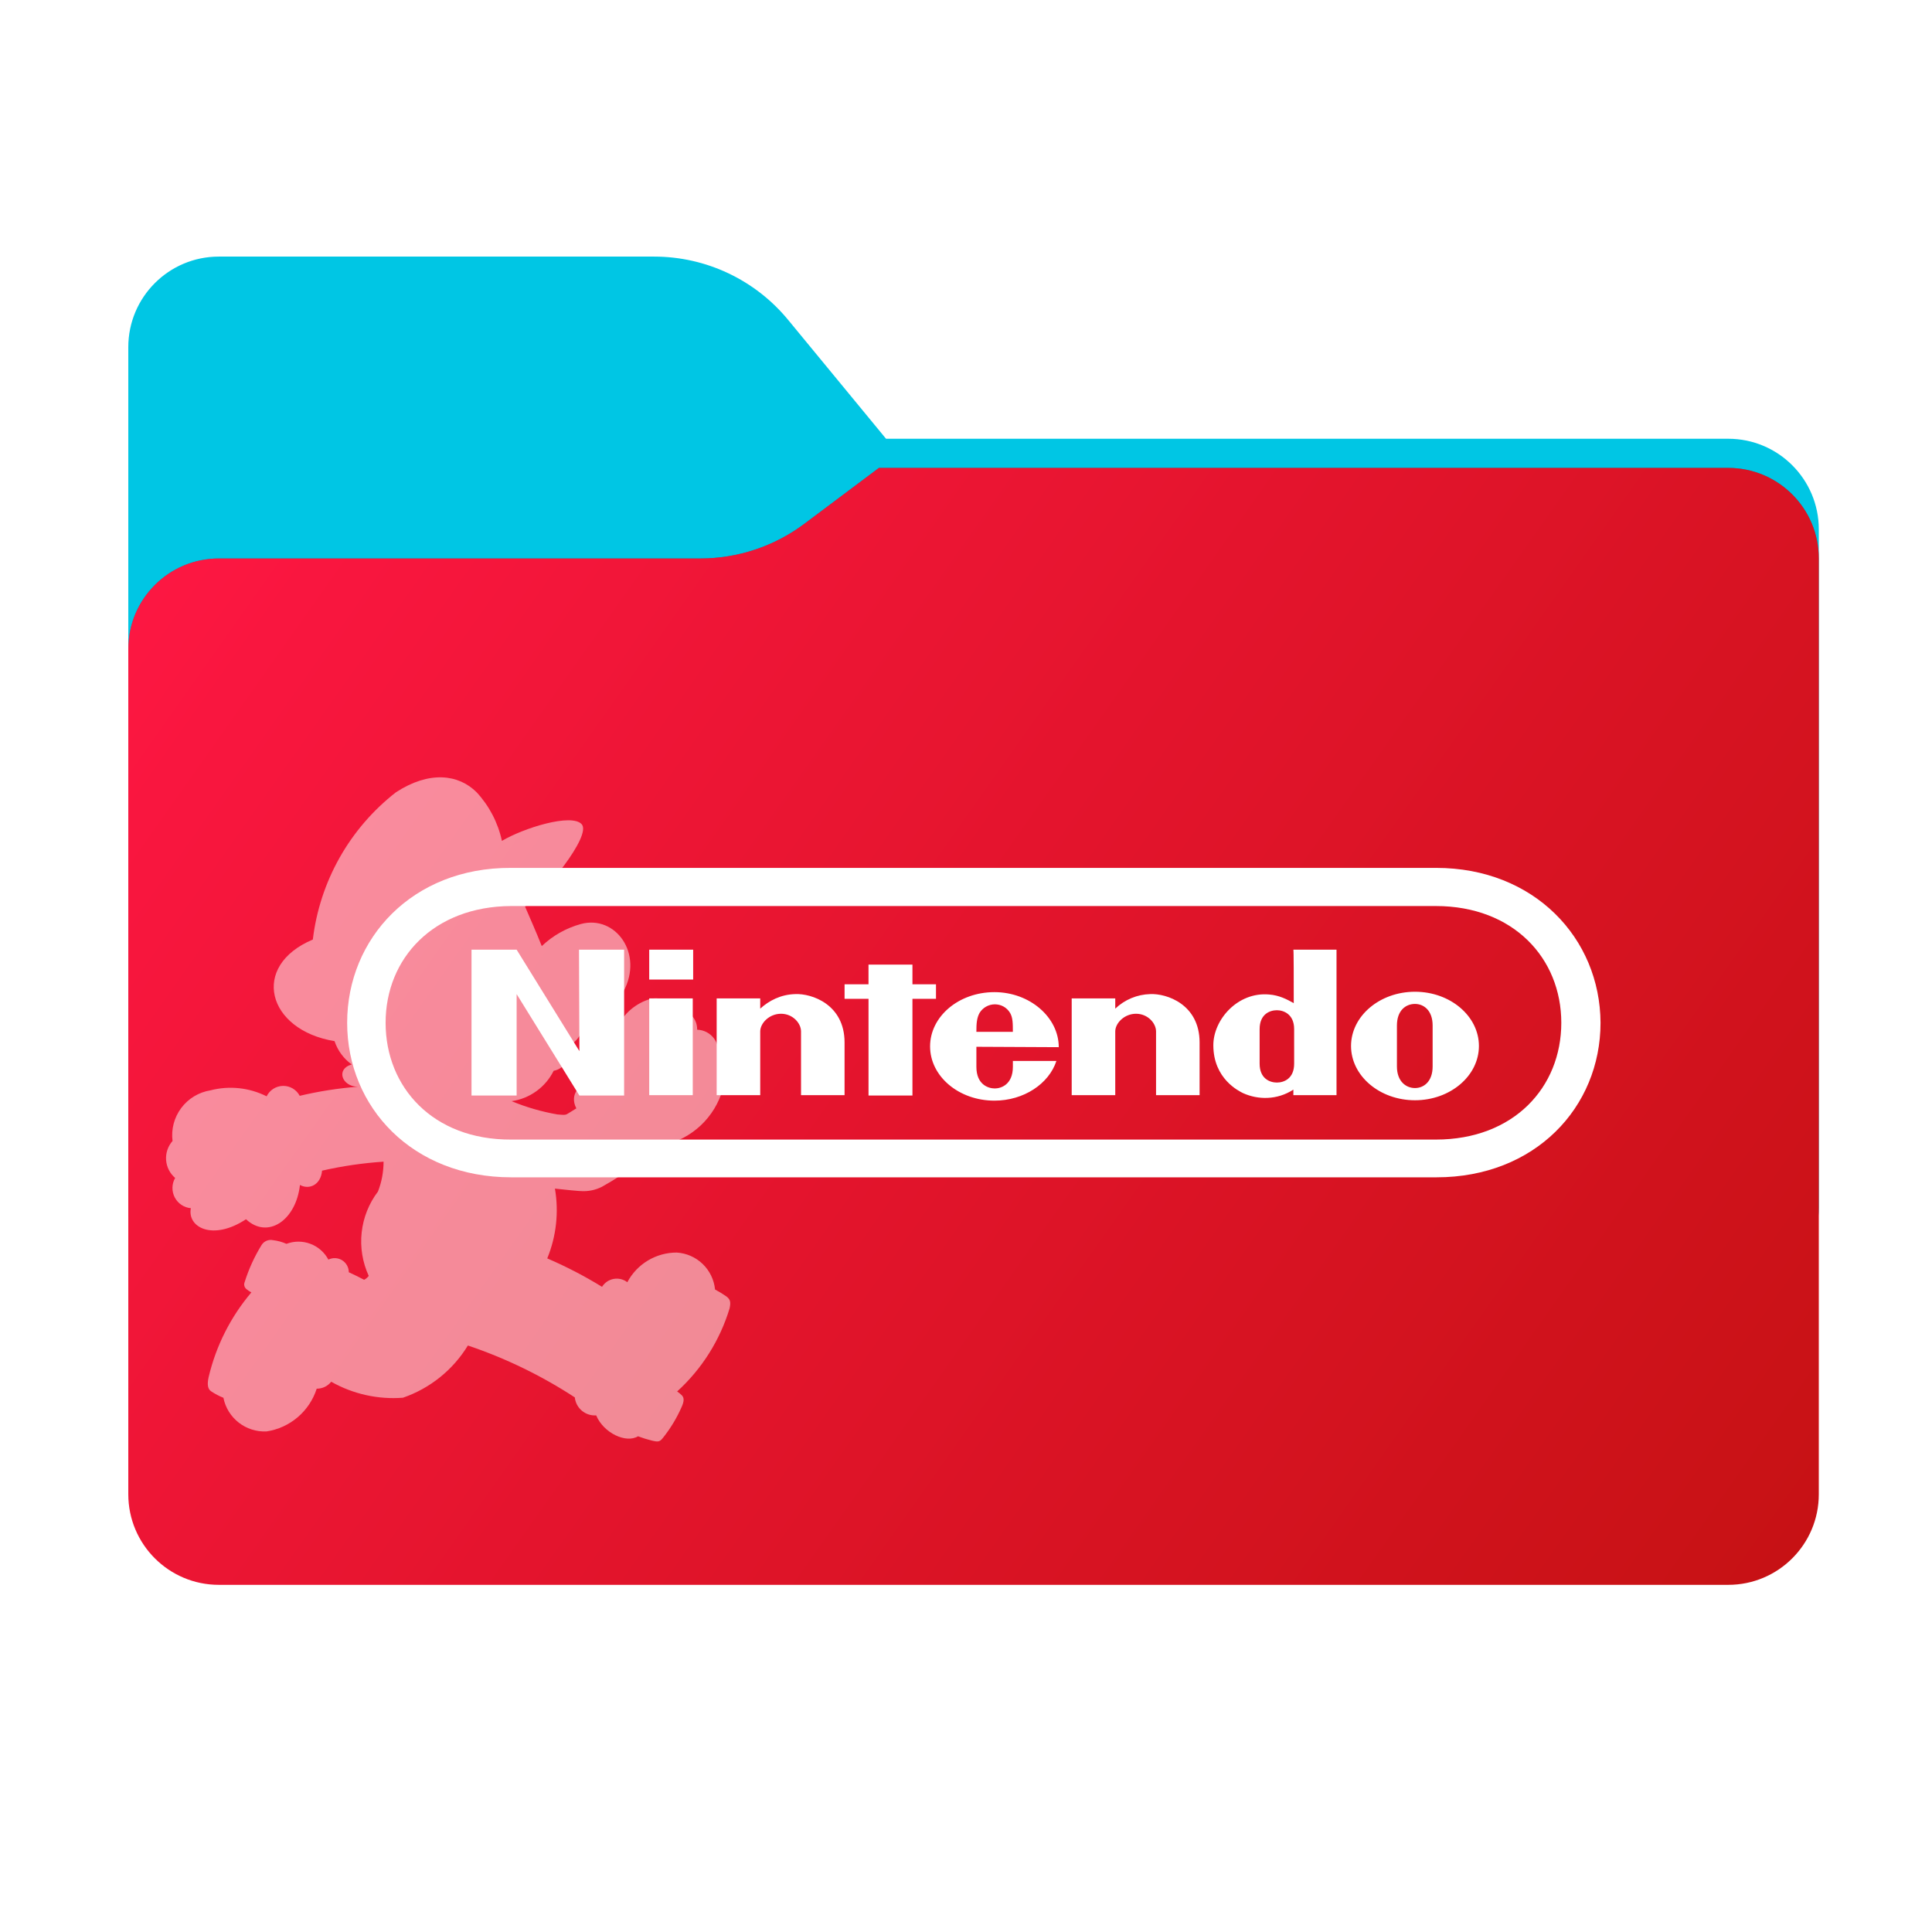 <svg width="256" height="256" viewBox="0 0 256 256" fill="none" xmlns="http://www.w3.org/2000/svg">
<path fill-rule="evenodd" clip-rule="evenodd" d="M104.425 42.378C100.056 37.073 93.544 34 86.671 34H29C22.373 34 17 39.373 17 46V58.137V68.2V160C17 166.627 22.373 172 29 172H229C235.627 172 241 166.627 241 160V70.137C241 63.51 235.627 58.137 229 58.137H117.404L104.425 42.378Z" fill="#00C6E4"/>
<mask id="mask0_1155_28080" style="mask-type:alpha" maskUnits="userSpaceOnUse" x="17" y="34" width="224" height="138">
<path fill-rule="evenodd" clip-rule="evenodd" d="M104.425 42.378C100.056 37.073 93.544 34 86.671 34H29C22.373 34 17 39.373 17 46V58.137V68.2V160C17 166.627 22.373 172 29 172H229C235.627 172 241 166.627 241 160V70.137C241 63.51 235.627 58.137 229 58.137H117.404L104.425 42.378Z" fill="url(#paint0_linear_1155_28080)"/>
</mask>
<g mask="url(#mask0_1155_28080)">
<g style="mix-blend-mode:multiply" filter="url(#filter0_f_1155_28080)">
<path fill-rule="evenodd" clip-rule="evenodd" d="M92.789 74C97.764 74 102.605 72.387 106.586 69.402L116.459 62H229C235.627 62 241 67.373 241 74V108V160C241 166.627 235.627 172 229 172H29C22.373 172 17 166.627 17 160L17 108V86C17 79.373 22.373 74 29 74H87H92.789Z" fill="black" fill-opacity="0.3"/>
</g>
</g>
<g filter="url(#filter1_ii_1155_28080)">
<path fill-rule="evenodd" clip-rule="evenodd" d="M92.789 74C97.764 74 102.605 72.387 106.586 69.402L116.459 62H229C235.627 62 241 67.373 241 74V108V198C241 204.627 235.627 210 229 210H29C22.373 210 17 204.627 17 198L17 108V86C17 79.373 22.373 74 29 74H87H92.789Z" fill="url(#paint1_linear_1155_28080)"/>
</g>
<path opacity="0.5" fill-rule="evenodd" clip-rule="evenodd" d="M96.229 171.769C95.753 171.439 95.258 171.137 94.747 170.865C94.62 169.58 94.04 168.381 93.111 167.485C92.182 166.588 90.965 166.051 89.676 165.97C88.329 165.966 87.007 166.33 85.852 167.023C84.697 167.716 83.753 168.712 83.123 169.902C82.868 169.706 82.576 169.566 82.264 169.49C81.952 169.415 81.628 169.405 81.312 169.463C80.996 169.521 80.696 169.644 80.431 169.824C80.166 170.005 79.942 170.24 79.773 170.513C77.448 169.082 75.021 167.823 72.513 166.745C73.713 163.819 74.066 160.614 73.531 157.497C75.126 157.676 76.602 157.816 77.023 157.827C77.977 157.882 78.926 157.681 79.773 157.247C81.511 156.279 83.178 155.184 84.759 153.977C85.11 154.179 85.513 154.276 85.918 154.256C86.323 154.235 86.713 154.099 87.043 153.863C87.373 153.628 87.628 153.302 87.778 152.925C87.928 152.548 87.966 152.136 87.888 151.738C89.746 151.331 91.46 150.428 92.847 149.127C94.234 147.825 95.243 146.172 95.767 144.344C96.438 142.157 95.896 140.653 95.058 140.136C95.184 139.713 95.21 139.267 95.136 138.832C95.062 138.397 94.888 137.984 94.629 137.627C94.37 137.27 94.032 136.978 93.641 136.772C93.25 136.567 92.818 136.454 92.376 136.443C92.386 136.024 92.297 135.609 92.116 135.232C91.934 134.855 91.666 134.526 91.333 134.272C91 134.019 90.612 133.848 90.2 133.773C89.788 133.699 89.364 133.723 88.964 133.844C88.812 132.752 87.71 132.073 86.258 132.343C85.261 132.619 84.339 133.113 83.556 133.788C82.773 134.463 82.149 135.303 81.728 136.248C81.246 135.969 80.684 135.858 80.132 135.933C79.579 136.008 79.067 136.263 78.676 136.66C77.987 137.713 77.568 138.92 77.456 140.174C77.344 141.428 77.543 142.69 78.035 143.849C76.943 143.464 75.373 144.976 76.369 146.865L75.414 147.457C74.944 147.759 74.944 147.759 73.869 147.671C71.784 147.31 69.746 146.72 67.791 145.911C68.977 145.742 70.105 145.286 71.076 144.584C72.047 143.883 72.832 142.955 73.366 141.882C73.709 141.826 74.035 141.689 74.317 141.484C74.599 141.279 74.828 141.011 74.988 140.702C75.147 140.392 75.232 140.049 75.236 139.701C75.239 139.352 75.161 139.008 75.007 138.695C76.671 138.129 77.603 136.363 77.133 134.672C78.237 134.592 79.307 134.254 80.257 133.686C81.207 133.118 82.01 132.334 82.603 131.399C85.331 126.339 81.544 121.211 76.985 122.432C75.036 122.963 73.25 123.97 71.787 125.363C71.05 123.496 70.22 121.64 69.565 120.113C72.046 118.571 78.456 110.708 77.073 109.207C75.717 107.736 69.378 109.716 66.507 111.421C65.987 109.012 64.829 106.788 63.155 104.98C60.762 102.588 56.885 102.104 52.466 104.98C49.432 107.344 46.897 110.286 45.006 113.635C43.116 116.984 41.908 120.675 41.452 124.494C33.111 128.003 35.399 136.495 44.328 137.955C44.744 139.198 45.538 140.282 46.605 141.046C44.46 141.649 45.305 143.983 47.419 143.997C44.823 144.198 42.249 144.602 39.714 145.202C39.503 144.799 39.184 144.463 38.794 144.231C38.403 143.999 37.956 143.879 37.502 143.886C37.047 143.893 36.604 144.026 36.221 144.27C35.837 144.513 35.529 144.859 35.33 145.268C33.026 144.11 30.38 143.829 27.883 144.476C26.339 144.724 24.953 145.563 24.016 146.815C23.079 148.067 22.665 149.634 22.862 151.186C22.559 151.528 22.328 151.928 22.182 152.361C22.035 152.793 21.976 153.251 22.009 153.707C22.041 154.163 22.163 154.608 22.369 155.016C22.576 155.424 22.861 155.787 23.208 156.083C22.983 156.473 22.86 156.913 22.851 157.363C22.841 157.813 22.944 158.259 23.152 158.658C23.359 159.057 23.663 159.398 24.037 159.649C24.411 159.9 24.842 160.052 25.29 160.093C24.787 162.617 28.178 164.471 32.597 161.556C35.484 164.243 39.23 161.699 39.744 157.013C41.001 157.695 42.513 156.98 42.676 155.118C45.356 154.507 48.081 154.109 50.824 153.927C50.824 155.283 50.574 156.625 50.081 157.887C48.884 159.465 48.138 161.338 47.923 163.306C47.708 165.275 48.032 167.265 48.86 169.063C48.696 169.278 48.487 169.453 48.247 169.578C47.58 169.226 46.903 168.893 46.218 168.579C46.217 168.261 46.136 167.947 45.98 167.669C45.825 167.391 45.601 167.157 45.33 166.989C45.059 166.822 44.75 166.726 44.432 166.711C44.114 166.696 43.797 166.763 43.512 166.905C42.998 165.941 42.151 165.197 41.128 164.812C40.106 164.427 38.978 164.428 37.957 164.815C37.389 164.564 36.788 164.4 36.172 164.328C35.886 164.267 35.588 164.295 35.319 164.409C35.049 164.522 34.821 164.716 34.665 164.963C33.714 166.506 32.959 168.162 32.415 169.891C32.35 170.048 32.338 170.222 32.379 170.387C32.421 170.552 32.515 170.699 32.646 170.807C32.85 170.977 33.07 171.129 33.306 171.252C30.562 174.492 28.622 178.335 27.647 182.467C27.427 183.454 27.523 184.07 27.993 184.367C28.497 184.705 29.038 184.989 29.602 185.211C30.141 187.906 32.572 189.804 35.319 189.672C36.845 189.44 38.275 188.787 39.45 187.786C40.624 186.785 41.495 185.476 41.966 184.007C42.714 184.015 43.424 183.677 43.886 183.086C46.772 184.721 50.081 185.459 53.39 185.206C56.976 183.971 60.02 181.524 61.997 178.287C66.992 179.968 71.753 182.279 76.165 185.162C76.314 186.592 77.568 187.645 78.998 187.546C79.988 189.908 82.971 191.281 84.539 190.315C85.152 190.544 85.776 190.739 86.409 190.896C87.311 191.107 87.446 191.006 87.855 190.511C88.856 189.254 89.69 187.876 90.33 186.408C90.644 185.695 90.674 185.244 90.369 184.906C90.171 184.71 89.956 184.532 89.725 184.375C92.999 181.396 95.402 177.585 96.68 173.348C96.873 172.443 96.716 172.138 96.229 171.767" fill="white"/>
<path d="M76.773 139.277L68.456 125.836H62.478V145.164H68.456V131.723L76.773 145.164H82.699V125.838H76.721L76.773 139.277ZM124.023 132.349V130.422H120.904V127.815H115.082V130.422H111.911V132.349H115.084V145.164H120.904V132.349H124.025H124.023ZM86.026 145.113H91.794V132.296H86.026V145.113ZM86.026 129.796H91.848V125.836H86.024V129.796H86.026ZM187.492 131.411C182.814 131.411 179.019 134.64 179.019 138.6C179.019 142.559 182.814 145.79 187.49 145.79C192.17 145.79 195.965 142.559 195.965 138.6C195.965 134.64 192.17 131.411 187.492 131.411ZM189.831 141.309C189.831 143.341 188.634 144.173 187.492 144.173C186.348 144.173 185.1 143.341 185.1 141.309V135.89C185.1 133.86 186.295 133.026 187.492 133.026C188.634 133.026 189.831 133.86 189.831 135.89V141.309ZM171.431 132.922C170.493 132.401 169.505 131.879 168.156 131.775C163.996 131.411 160.773 135.11 160.773 138.497C160.773 142.976 164.203 144.591 164.724 144.852C166.7 145.737 169.195 145.79 171.378 144.382V145.113H177.095V125.838H171.378C171.429 125.838 171.429 129.953 171.429 132.92L171.431 132.922ZM171.482 138.653V140.944C171.482 142.924 170.129 143.444 169.195 143.444C168.259 143.444 166.907 142.924 166.907 140.944V136.36C166.907 134.379 168.259 133.86 169.195 133.86C170.078 133.86 171.481 134.379 171.481 136.36V138.653H171.482ZM105.36 131.723C103.436 131.775 101.878 132.608 100.734 133.651V132.296H94.963V145.113H100.734V136.672C100.734 135.578 101.929 134.328 103.49 134.328C105.048 134.328 106.141 135.58 106.141 136.672V145.113H111.909V138.132C111.909 133.078 107.543 131.619 105.359 131.723H105.36ZM152.403 131.723C150.676 131.771 149.027 132.458 147.777 133.651V132.296H142.006V145.113H147.777V136.672C147.777 135.578 148.972 134.328 150.531 134.328C152.091 134.328 153.182 135.58 153.182 136.672V145.113H158.952V138.132C158.952 133.078 154.586 131.619 152.402 131.723H152.403ZM140.291 138.756C140.291 134.796 136.445 131.463 131.767 131.463C127.036 131.463 123.241 134.693 123.241 138.653C123.241 142.611 127.036 145.841 131.767 145.841C135.665 145.841 138.992 143.602 139.979 140.58H134.211V141.361C134.211 143.705 132.65 144.226 131.82 144.226C130.937 144.226 129.377 143.705 129.377 141.362V138.704L140.293 138.756H140.291ZM129.792 134.223C130.003 133.875 130.301 133.587 130.656 133.387C131.011 133.186 131.411 133.08 131.818 133.078C132.599 133.078 133.379 133.443 133.845 134.223C134.209 134.849 134.209 135.63 134.209 136.724H129.375C129.375 135.631 129.426 134.901 129.792 134.223ZM190.299 115H67.675C54.681 114.949 46 124.325 46 135.527C46 146.725 54.681 156 67.727 156H190.351C203.397 156 212.078 146.726 212.078 135.525C212.026 124.329 203.294 115 190.299 115ZM190.248 151H67.729C57.383 151.051 51.095 144.07 51.095 135.527C51.095 126.982 57.436 120.105 67.729 120.054H190.246C200.538 120.054 206.88 126.982 206.88 135.527C206.88 144.07 200.59 151 190.246 151H190.248Z" fill="white"/>
<defs>
<filter id="filter0_f_1155_28080" x="-20" y="25" width="298" height="184" filterUnits="userSpaceOnUse" color-interpolation-filters="sRGB">
<feFlood flood-opacity="0" result="BackgroundImageFix"/>
<feBlend mode="normal" in="SourceGraphic" in2="BackgroundImageFix" result="shape"/>
<feGaussianBlur stdDeviation="18.5" result="effect1_foregroundBlur_1155_28080"/>
</filter>
<filter id="filter1_ii_1155_28080" x="17" y="62" width="224" height="148" filterUnits="userSpaceOnUse" color-interpolation-filters="sRGB">
<feFlood flood-opacity="0" result="BackgroundImageFix"/>
<feBlend mode="normal" in="SourceGraphic" in2="BackgroundImageFix" result="shape"/>
<feColorMatrix in="SourceAlpha" type="matrix" values="0 0 0 0 0 0 0 0 0 0 0 0 0 0 0 0 0 0 127 0" result="hardAlpha"/>
<feOffset dy="4"/>
<feComposite in2="hardAlpha" operator="arithmetic" k2="-1" k3="1"/>
<feColorMatrix type="matrix" values="0 0 0 0 1 0 0 0 0 1 0 0 0 0 1 0 0 0 0.5 0"/>
<feBlend mode="normal" in2="shape" result="effect1_innerShadow_1155_28080"/>
<feColorMatrix in="SourceAlpha" type="matrix" values="0 0 0 0 0 0 0 0 0 0 0 0 0 0 0 0 0 0 127 0" result="hardAlpha"/>
<feOffset dy="-4"/>
<feComposite in2="hardAlpha" operator="arithmetic" k2="-1" k3="1"/>
<feColorMatrix type="matrix" values="0 0 0 0 0 0 0 0 0 0 0 0 0 0 0 0 0 0 0.25 0"/>
<feBlend mode="normal" in2="effect1_innerShadow_1155_28080" result="effect2_innerShadow_1155_28080"/>
</filter>
<linearGradient id="paint0_linear_1155_28080" x1="17" y1="34" x2="197.768" y2="215.142" gradientUnits="userSpaceOnUse">
<stop stop-color="#05815D"/>
<stop offset="1" stop-color="#0C575F"/>
</linearGradient>
<linearGradient id="paint1_linear_1155_28080" x1="17" y1="62" x2="247" y2="224.5" gradientUnits="userSpaceOnUse">
<stop stop-color="#FF1744"/>
<stop offset="1" stop-color="#C31111"/>
</linearGradient>
</defs>
</svg>
